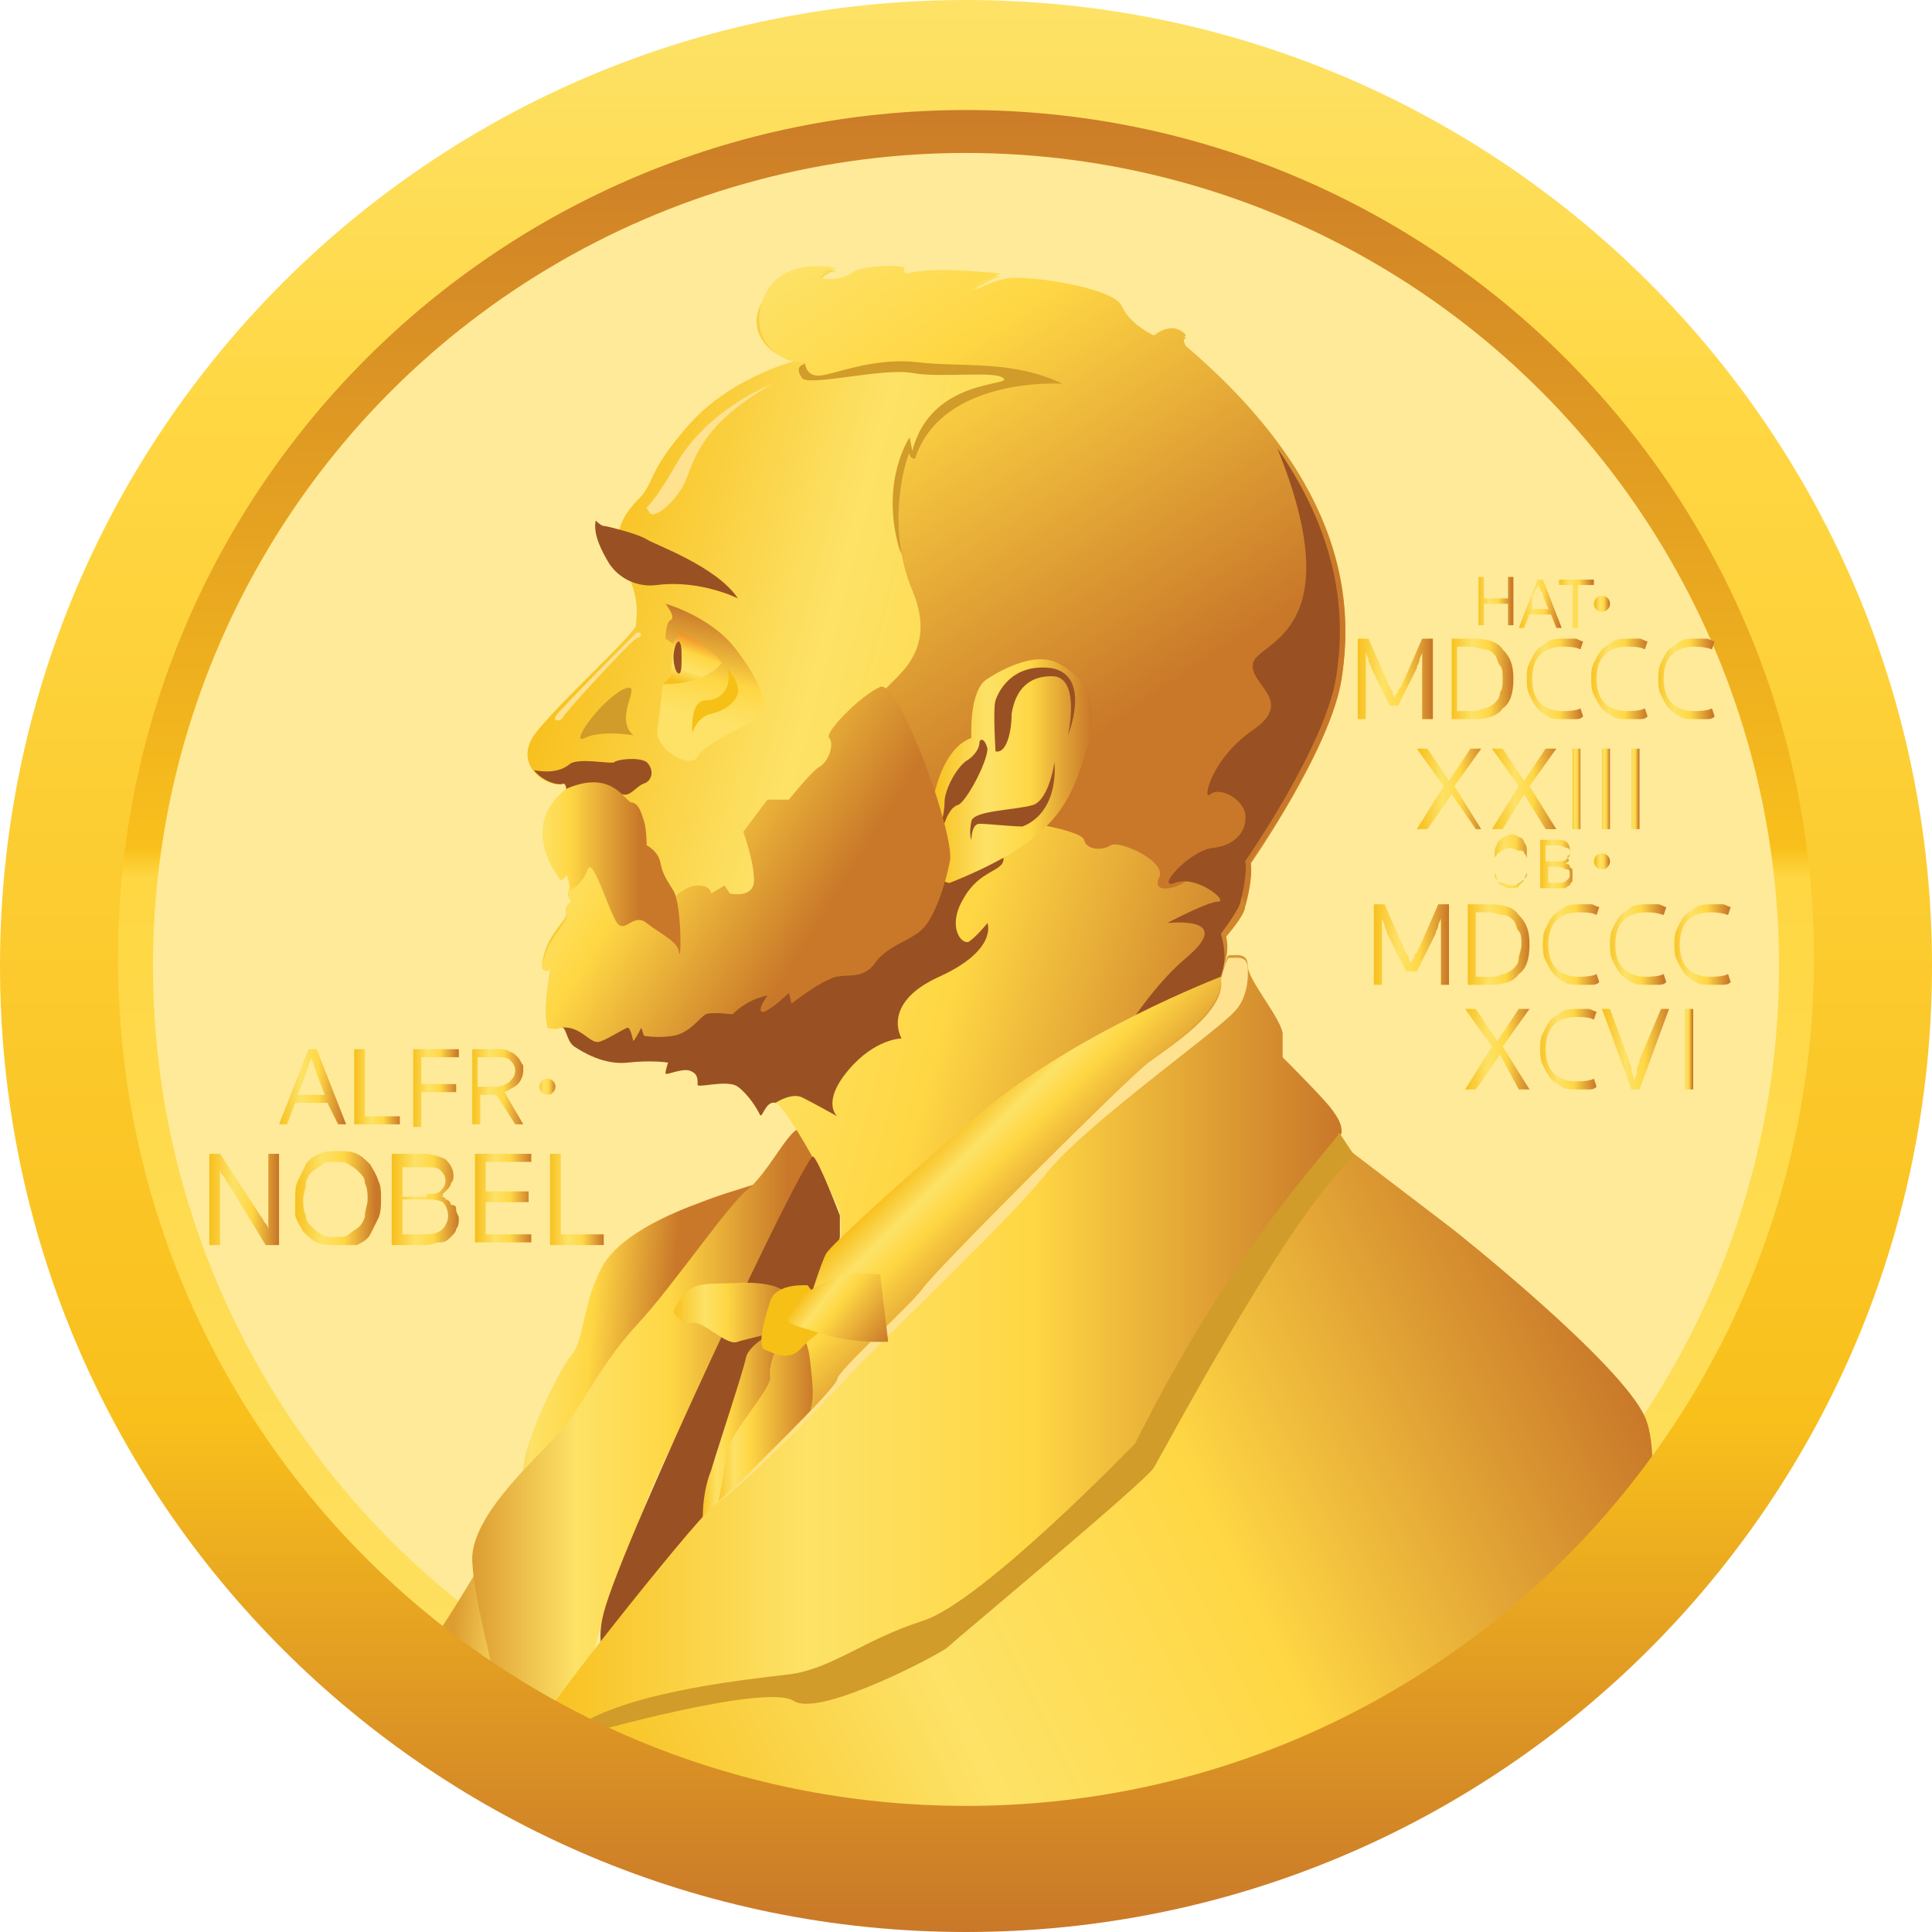 <?xml version="1.0" encoding="utf-8"?>
<!-- Generator: Adobe Illustrator 18.1.1, SVG Export Plug-In . SVG Version: 6.00 Build 0)  -->
<svg version="1.1" id="Layer_1" xmlns="http://www.w3.org/2000/svg" xmlns:xlink="http://www.w3.org/1999/xlink" x="0px" y="0px"
	 viewBox="0 0 72 72" enable-background="new 0 0 72 72" xml:space="preserve">
<linearGradient id="_x2E_svg_1_" gradientUnits="userSpaceOnUse" x1="36" y1="69.583" x2="36" y2="2.417">
	<stop  offset="0" style="stop-color:#FDE267"/>
	<stop  offset="0.549" style="stop-color:#FFD743"/>
	<stop  offset="0.565" style="stop-color:#F9C01C"/>
	<stop  offset="1" style="stop-color:#C97829"/>
</linearGradient>
<circle id="_x2E_svg_6314_" fill="url(#_x2E_svg_1_)" cx="36" cy="36" r="33.6"/>
<circle id="_x2E_svg_6313_" fill="#FEEA98" cx="36" cy="36" r="30.3"/>
<linearGradient id="_x2E_svg_2_" gradientUnits="userSpaceOnUse" x1="16.691" y1="53.011" x2="27.969" y2="53.997">
	<stop  offset="7.973932e-02" style="stop-color:#DD9D31"/>
	<stop  offset="0.279" style="stop-color:#FDE267"/>
	<stop  offset="0.441" style="stop-color:#FFD744"/>
	<stop  offset="0.702" style="stop-color:#C97829"/>
</linearGradient>
<path id="_x2E_svg_6364_" fill="url(#_x2E_svg_2_)" d="M28.9,43.9c0,0-2,0.6-2.5,0.8s-3,1-3.9,2.4c-0.8,1.4-0.7,2.8-1.2,3.4
	s-1.8,3.3-1.8,4.3c0.1,1-3.2,6.2-3.5,6.5c-0.3,0.4,2.7,2.4,3.1,2.1s2.6-8.7,3.2-9.5C22.9,53,27.6,46.2,28.9,43.9z"/>
<linearGradient id="_x2E_svg_3_" gradientUnits="userSpaceOnUse" x1="17.611" y1="53.131" x2="30.649" y2="53.131">
	<stop  offset="0" style="stop-color:#DD9D31"/>
	<stop  offset="0.295" style="stop-color:#FDE267"/>
	<stop  offset="0.565" style="stop-color:#FFD744"/>
	<stop  offset="0.901" style="stop-color:#C97829"/>
</linearGradient>
<path id="_x2E_svg_6363_" fill="url(#_x2E_svg_3_)" d="M30.6,43.1c0,0-0.6-1.2-0.9-1c-0.4,0.2-1.1,1.6-1.8,2.2
	c-0.7,0.5-2.8,3.6-4.1,5c-1.3,1.4-1.9,2.7-2.7,3.8c-0.8,1-3.6,3.3-3.5,5.1c0.1,1.8,0.9,4,0.8,4.8c0,0.8,1.7,1.3,1.7,1.3
	s2.1-2.7,2.1-3c0-0.3,1.7-5,2.2-6.1c0.5-1.1,5.8-11.9,5.8-11.9S30.2,43.3,30.6,43.1z"/>
<linearGradient id="_x2E_svg_4_" gradientUnits="userSpaceOnUse" x1="20.471" y1="24.793" x2="48.105" y2="32.197">
	<stop  offset="0" style="stop-color:#F8C01E"/>
	<stop  offset="0.336" style="stop-color:#FDE267"/>
	<stop  offset="0.614" style="stop-color:#FFD744"/>
	<stop  offset="1" style="stop-color:#C97829"/>
</linearGradient>
<path id="_x2E_svg_6362_" fill="url(#_x2E_svg_4_)" d="M29.8,13.4c0,0-2.5,0.6-4.1,2.4s-1.3,2.2-1.9,2.8c-0.6,0.6-1.1,1.4-0.5,2.6
	s0.4,1.8,0.4,2.1c0,0.3-3,3-3.8,4.1c-0.8,1.2,0.6,2,1.1,1.8c0,0,0.1,0.1,0.1,0.2c0,0.2-1.8,1.2-0.2,3.4c0,0,0.2-0.1,0.2-0.2
	c0-0.1,0.2,0.4,0.1,0.6c-0.1,0.2,0.1,0.4,0.1,0.4S21,33.8,21.1,34c0.1,0.3-0.8,0.8-0.9,2c0,0,0.2,0.1,0.3,0s-0.3,1.4-0.1,2.2
	c0,0,0.3,0.1,0.5,0c0.2-0.1,0.2,0.5,0.5,0.7c0.3,0.2,1.1,0.7,2,0.6c0.9-0.1,1.5,0,1.5,0s-0.1,0.3-0.1,0.4s0.6-0.2,0.9-0.1
	C26,40,26,40.2,26,40.4c-0.1,0.2,1.1-0.2,1.5,0.1s0.7,0.8,0.8,1c0.1,0.3,0.2-0.5,0.6-0.4c0.4,0.1,2.3,3.6,2.4,4.1
	c0.1,0.6,0,1.8,0,1.8s12.6-8.5,13.8-10.2l0.2-0.4c0,0,0.6-0.5,0.4-1.5c0,0,0.7-0.8,0.7-1.1c0.1-0.3,0.3-1.2,0.2-1.6
	c0,0,3-4.3,3.4-6.9c0.4-2.6,0.3-7.1-5.8-12.3c0,0-0.2-0.3,0-0.4c0,0-0.4-0.6-1.2,0c0,0-0.9-0.4-1.2-1.1c-0.3-0.7-3.7-1.2-4.4-1
	c-0.8,0.2-0.9,0.4-1.1,0.4c-0.2,0,0.6-0.5,1-0.6c0,0-2.6-0.3-3.5,0c0,0-0.2-0.1-0.1-0.2c0.2-0.1-1.5-0.2-2,0.2
	c-0.5,0.3-1.2,0.2-1.1,0.1s0.3-0.3,0.6-0.3c0,0-2-0.5-2.7,1C27.6,12.4,28.9,13.5,29.8,13.4z"/>
<path id="_x2E_svg_6361_" fill="#995123" d="M20.9,38.3c0.2-0.1,0.2,0.5,0.5,0.7c0.3,0.2,1.1,0.7,2,0.6c0.9-0.1,1.5,0,1.5,0
	s-0.1,0.3-0.1,0.4s0.6-0.2,0.9-0.1C26,40,26,40.2,26,40.4c-0.1,0.2,1.1-0.2,1.5,0.1s0.7,0.8,0.8,1c0.1,0.3,0.2-0.5,0.6-0.4
	c0,0,0.6-0.4,1-0.2c0.4,0.2,1.3,0.7,1.3,0.7s-0.6-0.5,0.4-1.7c1-1.2,2-1.2,2-1.2s-0.8-1.3,1.4-2.3s1.8-2,1.8-2s-0.4,0.5-0.7,0.7
	c-0.3,0.1-0.8-0.6-0.2-1.6c0.6-1.1,1.5-1,1.5-1.5c0-0.2-1.1-0.4-2.1,0.3c-1.5,1.1-3.1,3.5-4.1,3.6c-1.7,0.2-4.4,2.3-6.6,1.9
	C22.3,37.4,20.9,38.3,20.9,38.3z"/>
<path id="_x2E_svg_6360_" fill="#D19C2A" d="M29.9,13.6c0,0-0.3,0.1,0,0.5c0.3,0.3,3-0.4,4.1-0.2s3.1-0.1,3.4,0.2
	c0.3,0.3-2.7,0-3.4,2.7l-0.1-0.5c0,0-1.1,1.6-0.4,4.1s5.8-5.7,6.9-5.7c1.1,0-0.2-1.7-2.1-1.8C36.3,12.8,32.8,11.9,29.9,13.6z"/>
<linearGradient id="_x2E_svg_5_" gradientUnits="userSpaceOnUse" x1="31.083" y1="8.748" x2="47.453" y2="33.016">
	<stop  offset="0" style="stop-color:#FDE267"/>
	<stop  offset="0.204" style="stop-color:#FFD744"/>
	<stop  offset="0.716" style="stop-color:#C97829"/>
</linearGradient>
<path id="_x2E_svg_6359_" fill="url(#_x2E_svg_5_)" d="M46.4,33.7c0.1-0.3,0.3-1.2,0.2-1.6c0,0,3-4.3,3.4-6.9
	c0.4-2.6,0.3-7.1-5.8-12.3c0,0-0.2-0.3,0-0.4c0,0-0.4-0.6-1.2,0c0,0-0.9-0.4-1.2-1.1c-0.3-0.7-3.7-1.2-4.4-1
	c-0.8,0.2-0.9,0.4-1.1,0.4c-0.2,0,0.6-0.5,1-0.6c0,0-2.6-0.3-3.5,0c0,0-0.2-0.1-0.1-0.2c0.2-0.1-1.5-0.2-2,0.2
	c-0.5,0.3-1.2,0.2-1.1,0.1s0.3-0.3,0.6-0.3c0,0-2-0.5-2.7,1c-0.7,1.5,0.5,2.6,1.5,2.5c0,0,0,0.5,0.5,0.5c0.5,0,2-0.7,3.7-0.5
	c1.7,0.2,3.5-0.1,5.4,0.8c0,0-4.5-0.3-5.5,2.8c0,0-0.2,0-0.2-0.2s-1,2.5,0.1,5.1s-1.1,3.4-1.2,4c-0.1,0.6,0.8,4.6,2.7,4.5
	s4.8,0.4,4.9,0.8c0.1,0.4,0.7,0.4,1,0.2s2.1,0.6,1.8,1.2c-0.3,0.6,0.6,0.5,1.2,0S46.3,33.1,46.4,33.7L46.4,33.7z"/>
<linearGradient id="_x2E_svg_6_" gradientUnits="userSpaceOnUse" x1="34.764" y1="28.707" x2="40.677" y2="28.707">
	<stop  offset="0" style="stop-color:#F8C01E"/>
	<stop  offset="0.336" style="stop-color:#FDE267"/>
	<stop  offset="0.614" style="stop-color:#FFD744"/>
	<stop  offset="1" style="stop-color:#C97829"/>
</linearGradient>
<path id="_x2E_svg_6358_" fill="url(#_x2E_svg_6_)" d="M34.8,29.7c0,0,0.3-1.8,1.4-2.2c0,0-0.1-1.8,0.6-2.2c0.6-0.4,1.8-1,2.6-0.6
	s1.7,1.2,1.1,3.2s-1.1,3.4-5.1,5C35.4,32.9,34.5,33.1,34.8,29.7z"/>
<path id="_x2E_svg_6357_" fill="#995123" d="M36.5,27.7c0,0,0,0.3-0.4,0.6c-0.4,0.2-0.9,1.1-0.9,1.6c0,0.5-0.2,0.9-0.1,1.1
	c0,0,0.2-0.9,0.6-1c0.3-0.1,1.1-1.6,1.1-2.1C36.7,27.5,36.5,27.5,36.5,27.7z"/>
<linearGradient id="_x2E_svg_7_" gradientUnits="userSpaceOnUse" x1="22.624" y1="29.44" x2="33.661" y2="36.337">
	<stop  offset="0" style="stop-color:#FDE267"/>
	<stop  offset="0.204" style="stop-color:#FFD744"/>
	<stop  offset="0.716" style="stop-color:#C97829"/>
</linearGradient>
<path id="_x2E_svg_6356_" fill="url(#_x2E_svg_7_)" d="M20.9,38.3c-0.2,0.1-0.5,0-0.5,0c-0.2-0.8,0.2-2.4,0.1-2.2s-0.3,0-0.3,0
	c0.1-1.1,1-1.7,0.9-2c-0.1-0.3,0.2-0.5,0.2-0.5s-0.2-0.2-0.1-0.4c0.1-0.2-0.1-0.7-0.1-0.6c0,0.1-0.2,0.2-0.2,0.2s-0.3-0.5,0.2-0.8
	c0.4-0.3,1.7-0.2,1.7,0.4c0,0.6,1.6,1.5,2,1.3c0.3-0.2,0.7-0.7,1.2-0.7c0.5,0,0.5,0.3,0.5,0.3L27,33l0.2,0.3c0,0,0.9,0.2,0.9-0.5
	c0-0.7-0.4-1.8-0.4-1.8l0.9-1.2h0.8c0,0,0.8-1,1.1-1.2c0.4-0.2,0.6-0.9,0.4-1.1c-0.2-0.2,1.2-1.6,1.9-1.9c0.7-0.3,2.8,5.5,2.6,6.5
	c-0.2,1-0.6,2.1-1,2.5c-0.5,0.5-1.3,0.6-1.8,1.3c-0.5,0.7-1.2,0.3-1.7,0.6c-0.5,0.2-1.4,0.9-1.4,0.9l-0.1-0.4c0,0-0.5,0.5-0.9,0.7
	c-0.4,0.1,0.1-0.6,0.1-0.6s-0.7,0.1-1.3,0.7c0,0-0.8-0.1-1,0c-0.2,0.1-0.6,0.7-1.2,0.8c-0.6,0.1-1.1,0-1.1,0l-0.1-0.3
	c0,0-0.2,0.4-0.3,0.5c0,0-0.1-0.5-0.2-0.5s-0.7,0.4-1,0.5C22,39,21.7,38.2,20.9,38.3L20.9,38.3z"/>
<linearGradient id="_x2E_svg_8_" gradientUnits="userSpaceOnUse" x1="25.767" y1="28.306" x2="26.998" y2="22.974">
	<stop  offset="0.297" style="stop-color:#FDE267"/>
	<stop  offset="0.56" style="stop-color:#FFD744"/>
	<stop  offset="1" style="stop-color:#C97829"/>
</linearGradient>
<path id="_x2E_svg_6355_" fill="url(#_x2E_svg_8_)" d="M24.8,22.5c0,0,1.8,0.5,2.7,1.8c1,1.3,1.1,2.1,0.8,2.4
	c-0.3,0.3-2.1,1-2.3,1.5c-0.3,0.5-1.6-0.3-1.5-1c0.1-0.7,0.2-1.7,0.2-1.7l0.3-0.2l0.1-1.3l-0.3-0.2c0,0,0-0.6,0.2-0.7
	S24.8,22.5,24.8,22.5z"/>
<linearGradient id="_x2E_svg_9_" gradientUnits="userSpaceOnUse" x1="25.477" y1="25.712" x2="26.132" y2="23.81">
	<stop  offset="0.106" style="stop-color:#F8C01E"/>
	<stop  offset="0.364" style="stop-color:#FDE267"/>
	<stop  offset="0.683" style="stop-color:#FFD744"/>
	<stop  offset="1" style="stop-color:#F08B26"/>
</linearGradient>
<path id="_x2E_svg_6354_" fill="url(#_x2E_svg_9_)" d="M25.1,23.9l0.2-0.2l-0.1-0.2c0,0,1.1,0.4,1.7,1.2c0,0-0.5,0.8-2.2,0.8
	l0.3-0.3L25.1,23.9z"/>
<path id="_x2E_svg_6352_" fill="#995123" d="M25.4,24.5c0,0.3,0,0.6-0.1,0.6c-0.1,0-0.2-0.3-0.2-0.6c0-0.3,0.1-0.6,0.2-0.6
	C25.4,24,25.4,24.2,25.4,24.5z"/>
<path id="_x2E_svg_6351_" fill="#995123" d="M19.9,28.7c0.3,0.4,0.9,0.6,1.1,0.5c0,0,0.1,0,0.1,0.2c0,0.1,1.8,0.2,2.1,0.2
	c0.3,0.1,0.5-0.3,0.8-0.4c0.3-0.1,0.4-0.5,0.1-0.8c-0.3-0.2-1.1-0.1-1.2,0s-1.4-0.2-1.7,0.1C20.7,28.9,19.9,28.7,19.9,28.7z"/>
<path id="_x2E_svg_6350_" fill="#D19C2A" d="M23.6,27.4c0,0-1.2-0.2-1.8,0.1c-0.6,0.3,0.5-1.3,1.4-1.8
	C24.1,25.3,22.8,26.7,23.6,27.4z"/>
<path id="_x2E_svg_6349_" fill="#995123" d="M24.5,21.8c-0.7,0.1-1.4-0.2-1.8-0.8c-0.3-0.5-0.6-1.1-0.5-1.6c0,0,0.2,0.2,0.3,0.2
	s1.3,0.3,1.6,0.5c0.3,0.2,2.6,1,3.4,2.2C27.5,22.3,26.1,21.6,24.5,21.8z"/>
<path id="_x2E_svg_6348_" fill="#995123" d="M40.7,40.5c0,0,1.6-3.2,3.5-4.8s-0.7-1.3-0.7-1.3s1.5-0.8,1.9-0.8s-0.8-1-1.6-0.7
	s0.5-1.2,1.4-1.3c0.9-0.1,1.3-0.7,1.2-1.3c-0.1-0.5-0.9-1-1.3-0.7c-0.3,0.3,0-1.3,1.6-2.4s-0.2-1.7,0-2.5s3.7-1.1,0.9-8l0,0
	c2.5,3.6,2.5,6.6,2.2,8.5c-0.4,2.6-3.4,6.9-3.4,6.9c0.1,0.3-0.1,1.3-0.2,1.6c-0.1,0.3-0.7,1.1-0.7,1.1c0.3,1,0,1.6,0,1.6l-0.6,0.3
	c-0.4,0.6-2.1,1.9-4.2,3.4"/>
<linearGradient id="_x2E_svg_10_" gradientUnits="userSpaceOnUse" x1="21.569" y1="67.392" x2="59.439" y2="48.921">
	<stop  offset="0" style="stop-color:#F8C01E"/>
	<stop  offset="0.336" style="stop-color:#FDE267"/>
	<stop  offset="0.614" style="stop-color:#FFD744"/>
	<stop  offset="1" style="stop-color:#C97829"/>
</linearGradient>
<path id="_x2E_svg_6347_" fill="url(#_x2E_svg_10_)" d="M48.5,41.5c0,0,5.1,3.9,5.5,4.2c0.4,0.3,6.4,5.1,7.3,7.1s-0.6,8.4-0.6,8.4
	s-30.2,10.3-32.2,8.5c-2-1.8-4.6-4.1-7.5-4.6s2.3-2.6,2.3-2.6s15.8-6.1,16.1-8.2C39.7,52,47.4,41.6,48.5,41.5z"/>
<path id="_x2E_svg_6346_" fill="#995123" d="M31.3,46.1l0-0.8c0,0-0.8-2.1-1-2.2c-0.3-0.1-7.1,14.3-7.8,17c-0.7,2.7,1.8,2.3,1.8,2.3
	l4.8-7.7L31.3,46.1z"/>
<linearGradient id="_x2E_svg_11_" gradientUnits="userSpaceOnUse" x1="34.568" y1="42.931" x2="38.662" y2="47.024">
	<stop  offset="0" style="stop-color:#F8C01E"/>
	<stop  offset="0.196" style="stop-color:#FDE267"/>
	<stop  offset="0.351" style="stop-color:#FFD744"/>
	<stop  offset="1" style="stop-color:#C97829"/>
</linearGradient>
<path id="_x2E_svg_6345_" fill="url(#_x2E_svg_11_)" d="M45.5,36.4c0,0-5.5,2.1-9.1,5.2c-3.6,3.1-5.4,4.8-5.6,5.1
	C30.6,47,30,49,30,49l-1.7,5l1.6,1.8c0,0,15.9-16.6,15.8-18.3C45.7,37.5,45.7,36.5,45.5,36.4z"/>
<linearGradient id="_x2E_svg_12_" gradientUnits="userSpaceOnUse" x1="26.123" y1="53.221" x2="29.141" y2="53.221">
	<stop  offset="0" style="stop-color:#F8C01E"/>
	<stop  offset="0.196" style="stop-color:#FDE267"/>
	<stop  offset="0.351" style="stop-color:#FFD744"/>
	<stop  offset="1" style="stop-color:#C97829"/>
</linearGradient>
<path id="_x2E_svg_6344_" fill="url(#_x2E_svg_12_)" d="M28.9,49.6c0,0-1,0.5-1.1,1s-1,3.2-1.3,4.2c-0.4,1-0.3,2.1-0.3,2.1
	s0.5-0.1,1-0.8c0.4-0.7,1.2-3.1,1.6-3.7S29.4,50.2,28.9,49.6z"/>
<linearGradient id="_x2E_svg_13_" gradientUnits="userSpaceOnUse" x1="26.637" y1="53.242" x2="30.359" y2="53.242">
	<stop  offset="0" style="stop-color:#F8C01E"/>
	<stop  offset="0.196" style="stop-color:#FDE267"/>
	<stop  offset="0.351" style="stop-color:#FFD744"/>
	<stop  offset="1" style="stop-color:#C97829"/>
</linearGradient>
<path id="_x2E_svg_6343_" fill="url(#_x2E_svg_13_)" d="M29.1,49.8c0,0-0.5,1.1-0.4,1.5c0.1,0.4-1.5,2.1-1.6,2.8
	c-0.1,0.8-0.5,2.7-0.5,2.7s3-2.8,3.4-3.7c0.4-0.9,0.3-1.3,0.2-2.3S29.8,49.4,29.1,49.8z"/>
<linearGradient id="_x2E_svg_14_" gradientUnits="userSpaceOnUse" x1="20.134" y1="49.925" x2="49.881" y2="49.925">
	<stop  offset="0" style="stop-color:#F8C01E"/>
	<stop  offset="0.336" style="stop-color:#FDE267"/>
	<stop  offset="0.614" style="stop-color:#FFD744"/>
	<stop  offset="1" style="stop-color:#C97829"/>
</linearGradient>
<path id="_x2E_svg_6342_" fill="url(#_x2E_svg_14_)" d="M45.5,36.4c0,0,0.2-0.8,0.3-0.8c0.3,0,0.7-0.1,0.7,0.4s1.2,1.9,1.3,2.5
	c0,0.6,0,0.9,0,0.9s1.5,1.5,1.8,1.9c0.3,0.4,0.4,0.6,0.4,0.9s-3.7,3.8-7.6,11.6c0,0-5.7,5.9-7.9,6.6c-2.2,0.7-3.4,1.8-5,2
	c-1.7,0.2-5.4,0.6-7.5,1.7c0,0-1-0.5-1.7,0c-0.7,0.5,5.3-7.1,6.3-8s4.7-4.5,4.7-4.8c0-0.3,2.7-2.7,3.2-3.4c0.5-0.7,7.6-7.8,8.4-8.4
	C43.5,39,45.7,37.6,45.5,36.4z"/>
<path id="_x2E_svg_6341_" fill="#FEE28F" d="M26.5,56.2c1-0.8,4.7-4.5,4.7-4.8c0-0.3,2.7-2.7,3.2-3.4c0.5-0.7,7.6-7.8,8.4-8.4
	c0.8-0.6,2.9-1.9,2.7-3.1c0,0,0.2-0.8,0.3-0.8c0.3,0,0.7-0.1,0.7,0.4c0,0,0.1,1-0.5,1.6c-0.6,0.7-5.4,4.1-6.9,5.9
	c-1.4,1.8-6,6.1-7.4,7.6C31.7,51.2,28.4,54.8,26.5,56.2L26.5,56.2z"/>
<path id="_x2E_svg_6340_" fill="#995123" d="M37.1,28c0,0-0.1-1.6,0-1.9s0.6-1.4,2.1-1.2c1.5,0.3,0.6,2.5,0.6,2.5s0.5-2.2-0.6-2.2
	s-1.4,0.8-1.5,1.4C37.7,27.3,37.5,28.1,37.1,28z"/>
<path id="_x2E_svg_6339_" fill="#995123" d="M39.3,28.4c0,0-0.2,1.4-0.8,1.6c-0.7,0.2-2.2,0.2-2.3,0.6c-0.1,0.5,0,0.7,0,0.7
	s0-0.6,0.3-0.6c0.3,0,1.2,0.1,1.6,0.1C38.4,30.7,39.4,30.2,39.3,28.4z"/>
<path id="_x2E_svg_6338_" fill="#F6C016" d="M27.1,24.9c0,0,0.3,0.3,0.4,0.7c0.1,0.5-0.5,0.9-1,1c-0.5,0.1-0.7,0.7-0.7,0.7
	s-0.1-1.2,0.5-1.2S27.3,25.6,27.1,24.9z"/>
<linearGradient id="_x2E_svg_15_" gradientUnits="userSpaceOnUse" x1="20.168" y1="32.301" x2="25.299" y2="32.301">
	<stop  offset="0" style="stop-color:#FDE267"/>
	<stop  offset="0.204" style="stop-color:#FFD744"/>
	<stop  offset="0.716" style="stop-color:#C97829"/>
</linearGradient>
<path id="_x2E_svg_6337_" fill="url(#_x2E_svg_15_)" d="M21.1,29.4c-0.1,0.1-1.8,1.2-0.2,3.4c0,0,0.2-0.1,0.2-0.2
	c0-0.1,0.2,0.4,0.1,0.6c0,0,0.5-0.2,0.7-0.8c0.2-0.5,0.8,1.6,1.1,2c0.3,0.4,0.6-0.4,1.1,0c0.5,0.4,1.2,0.7,1.2,1.1
	c0.1,0.4,0.1-1.8-0.2-2.3c-0.3-0.5-0.4-0.6-0.5-1.1c-0.1-0.4-0.5-0.6-0.5-0.6s0-0.6-0.1-0.9s-0.2-0.7-0.5-0.7
	C23.2,29.7,22.7,28.7,21.1,29.4z"/>
<linearGradient id="_x2E_svg_16_" gradientUnits="userSpaceOnUse" x1="25.063" y1="48.961" x2="29.377" y2="48.961">
	<stop  offset="0" style="stop-color:#F8C01E"/>
	<stop  offset="0.277" style="stop-color:#FDE267"/>
	<stop  offset="0.467" style="stop-color:#FFD744"/>
	<stop  offset="1" style="stop-color:#C97829"/>
</linearGradient>
<path id="_x2E_svg_6336_" fill="url(#_x2E_svg_16_)" d="M29.3,48.2c0,0-0.2-0.4-1.6-0.4c-1.4,0.1-2.1-0.2-2.6,1.1
	c0,0,0.3,0.5,0.7,0.4c0.4-0.1,1.3,0.9,1.7,0.7c0.3-0.1,1.4-0.3,1.5-0.5C29,49.4,29.6,48.8,29.3,48.2z"/>
<path id="_x2E_svg_6335_" fill="#F6C016" d="M30.7,48.7l-0.6-0.8c0,0-1.2-0.1-1.4,0.6c-0.2,0.6-0.5,1.7-0.2,1.8
	c0.3,0.1,0.9,0.5,1.4-0.1c0.4-0.4,0.6-0.5,0.8-0.7C30.9,49.2,30.9,48.9,30.7,48.7z"/>
<linearGradient id="_x2E_svg_17_" gradientUnits="userSpaceOnUse" x1="30.318" y1="47.81" x2="33.125" y2="50.003">
	<stop  offset="0" style="stop-color:#F8C01E"/>
	<stop  offset="0.196" style="stop-color:#FDE267"/>
	<stop  offset="0.351" style="stop-color:#FFD744"/>
	<stop  offset="1" style="stop-color:#C97829"/>
</linearGradient>
<path id="_x2E_svg_6334_" fill="url(#_x2E_svg_17_)" d="M30,48.2c0,0,1-0.6,1.5-0.7c0.5-0.1,1.3,0,1.3,0l0.3,2.5
	c0,0-1.5,0.1-2.8-0.4C28.9,49.2,29.3,49.3,30,48.2z"/>
<path id="_x2E_svg_6330_" fill="#D19C2A" d="M49.9,42.2c0,0.3-3.7,3.8-7.6,11.6c0,0-5.7,5.9-7.9,6.6c-2.2,0.7-3.4,1.8-5,2
	c-1.7,0.2-5.4,0.6-7.5,1.7c0,0-1-0.5-1.7,0c0,0,1.4,0.2,1.7,0.5c0,0,6.7-1.9,7.7-1.2c1,0.6,5.5-1.8,5.7-2c0.2-0.2,7.4-6.2,7.7-6.7
	c0.3-0.5,5.3-9.9,7.5-11.6L49.9,42.2z"/>
<path id="_x2E_svg_6329_" fill="#FEE28F" d="M28.8,14.3c0,0-2.4,0.9-3.6,3s-1.2,1.4-1,1.8c0.2,0.3,1.1-0.5,1.4-1.3
	S26.3,15.7,28.8,14.3z"/>
<path id="_x2E_svg_6326_" fill="#FEE28F" d="M23.7,23.6c0,0-2.9,2.9-3,3.1c-0.1,0.2,0.2,0.2,0.3,0c0.1-0.2,2.5-2.8,2.7-2.9
	C24,23.7,23.9,23.5,23.7,23.6z"/>
<linearGradient id="_x2E_svg_18_" gradientUnits="userSpaceOnUse" x1="36" y1="0" x2="36" y2="72">
	<stop  offset="0" style="stop-color:#FDE267"/>
	<stop  offset="0.214" style="stop-color:#FFD743"/>
	<stop  offset="0.734" style="stop-color:#F9C01C"/>
	<stop  offset="1" style="stop-color:#C97829"/>
</linearGradient>
<path id="_x2E_svg_6312_" fill="url(#_x2E_svg_18_)" d="M36,0C16.1,0,0,16.1,0,36c0,19.9,16.1,36,36,36s36-16.1,36-36
	C72,16.1,55.9,0,36,0z M36,67.3c-17.5,0-31.6-14.1-31.6-31.6C4.4,18.2,18.6,4.1,36,4.1s31.6,14.1,31.6,31.6
	C67.6,53.1,53.5,67.3,36,67.3z"/>
<g id="_x2E_svg_6325_">
	<linearGradient id="SVGID_1_" gradientUnits="userSpaceOnUse" x1="55.064" y1="22.473" x2="56.351" y2="22.473">
		<stop  offset="0" style="stop-color:#F8C01E"/>
		<stop  offset="0.336" style="stop-color:#FDE267"/>
		<stop  offset="0.614" style="stop-color:#FFD744"/>
		<stop  offset="1" style="stop-color:#C97829"/>
	</linearGradient>
	<path fill="url(#SVGID_1_)" d="M56.2,22.5h-0.9v0.8h-0.2v-1.8h0.2v0.8h0.9v-0.8h0.2v1.8h-0.2V22.5z"/>
	<linearGradient id="SVGID_2_" gradientUnits="userSpaceOnUse" x1="56.623" y1="22.473" x2="58.131" y2="22.473">
		<stop  offset="0" style="stop-color:#F8C01E"/>
		<stop  offset="0.336" style="stop-color:#FDE267"/>
		<stop  offset="0.614" style="stop-color:#FFD744"/>
		<stop  offset="1" style="stop-color:#C97829"/>
	</linearGradient>
	<path fill="url(#SVGID_2_)" d="M57.8,22.9H57l-0.2,0.5h-0.2l0.7-1.8h0.2l0.7,1.8h-0.2L57.8,22.9z M57.1,22.7h0.6l-0.2-0.5
		c0-0.1,0-0.1-0.1-0.2c0-0.1,0-0.1-0.1-0.2h0c0,0.1,0,0.1-0.1,0.2c0,0.1,0,0.1-0.1,0.2L57.1,22.7z"/>
	<linearGradient id="SVGID_3_" gradientUnits="userSpaceOnUse" x1="58.071" y1="22.472" x2="59.345" y2="22.472">
		<stop  offset="0" style="stop-color:#F8C01E"/>
		<stop  offset="0.336" style="stop-color:#FDE267"/>
		<stop  offset="0.614" style="stop-color:#FFD744"/>
		<stop  offset="1" style="stop-color:#C97829"/>
	</linearGradient>
	<path fill="url(#SVGID_3_)" d="M58.8,21.8v1.6h-0.2v-1.6l-0.5,0v-0.2h1.3v0.2L58.8,21.8z"/>
</g>
<g id="_x2E_svg_6324_">
	<linearGradient id="SVGID_4_" gradientUnits="userSpaceOnUse" x1="50.596" y1="25.33" x2="53.349" y2="25.33">
		<stop  offset="0" style="stop-color:#F8C01E"/>
		<stop  offset="0.336" style="stop-color:#FDE267"/>
		<stop  offset="0.614" style="stop-color:#FFD744"/>
		<stop  offset="1" style="stop-color:#C97829"/>
	</linearGradient>
	<path fill="url(#SVGID_4_)" d="M51.8,26.3l-0.7-1.4c0-0.1-0.1-0.2-0.1-0.3c0-0.1-0.1-0.2-0.1-0.3h0c0,0.1,0,0.3,0,0.4
		c0,0.1,0,0.2,0,0.3v1.8h-0.3v-3H51l0.7,1.6c0,0,0,0.1,0.1,0.2c0,0.1,0.1,0.1,0.1,0.2c0,0.1,0,0.1,0.1,0.2c0,0.1,0,0.1,0,0.1h0
		c0,0,0-0.1,0-0.1c0-0.1,0-0.1,0.1-0.2c0-0.1,0-0.1,0.1-0.2s0-0.1,0.1-0.2l0.7-1.6h0.4v3H53V25c0-0.1,0-0.2,0-0.3c0-0.1,0-0.3,0-0.4
		h0c0,0.1-0.1,0.2-0.1,0.3c0,0.1-0.1,0.2-0.1,0.3l-0.7,1.4H51.8z"/>
	<linearGradient id="SVGID_5_" gradientUnits="userSpaceOnUse" x1="54.076" y1="25.33" x2="56.386" y2="25.33">
		<stop  offset="0" style="stop-color:#F8C01E"/>
		<stop  offset="0.336" style="stop-color:#FDE267"/>
		<stop  offset="0.614" style="stop-color:#FFD744"/>
		<stop  offset="1" style="stop-color:#C97829"/>
	</linearGradient>
	<path fill="url(#SVGID_5_)" d="M56.4,25.3c0,0.5-0.1,0.9-0.4,1.1c-0.2,0.3-0.6,0.4-1.1,0.4h-0.8v-3h0.8c0.5,0,0.9,0.1,1.1,0.4
		C56.3,24.5,56.4,24.8,56.4,25.3z M56,25.3c0-0.2,0-0.4-0.1-0.5c-0.1-0.1-0.1-0.3-0.2-0.4c-0.1-0.1-0.2-0.2-0.4-0.2
		c-0.1,0-0.3-0.1-0.5-0.1h-0.5v2.4h0.5c0.2,0,0.3,0,0.5-0.1c0.1,0,0.3-0.1,0.4-0.2c0.1-0.1,0.2-0.2,0.2-0.4C56,25.7,56,25.5,56,25.3
		z"/>
	<linearGradient id="SVGID_6_" gradientUnits="userSpaceOnUse" x1="56.794" y1="25.33" x2="58.944" y2="25.33">
		<stop  offset="0" style="stop-color:#F8C01E"/>
		<stop  offset="0.336" style="stop-color:#FDE267"/>
		<stop  offset="0.614" style="stop-color:#FFD744"/>
		<stop  offset="1" style="stop-color:#C97829"/>
	</linearGradient>
	<path fill="url(#SVGID_6_)" d="M58.2,24.1c-0.3,0-0.6,0.1-0.8,0.3c-0.2,0.2-0.3,0.5-0.3,0.9c0,0.4,0.1,0.7,0.3,0.9
		c0.2,0.2,0.5,0.3,0.8,0.3c0.2,0,0.5,0,0.7-0.1l0.1,0.3c-0.1,0.1-0.2,0.1-0.3,0.1c-0.1,0-0.3,0-0.4,0c-0.2,0-0.5,0-0.6-0.1
		c-0.2-0.1-0.3-0.2-0.4-0.3c-0.1-0.1-0.2-0.3-0.3-0.5c-0.1-0.2-0.1-0.4-0.1-0.6c0-0.2,0-0.4,0.1-0.6c0.1-0.2,0.2-0.4,0.3-0.5
		c0.1-0.1,0.3-0.2,0.4-0.3c0.2-0.1,0.4-0.1,0.6-0.1c0.2,0,0.3,0,0.4,0c0.1,0,0.2,0.1,0.3,0.1l-0.1,0.3
		C58.7,24.1,58.4,24.1,58.2,24.1z"/>
	<linearGradient id="SVGID_7_" gradientUnits="userSpaceOnUse" x1="59.233" y1="25.33" x2="61.383" y2="25.33">
		<stop  offset="0" style="stop-color:#F8C01E"/>
		<stop  offset="0.336" style="stop-color:#FDE267"/>
		<stop  offset="0.614" style="stop-color:#FFD744"/>
		<stop  offset="1" style="stop-color:#C97829"/>
	</linearGradient>
	<path fill="url(#SVGID_7_)" d="M60.6,24.1c-0.3,0-0.6,0.1-0.8,0.3c-0.2,0.2-0.3,0.5-0.3,0.9c0,0.4,0.1,0.7,0.3,0.9
		c0.2,0.2,0.5,0.3,0.8,0.3c0.2,0,0.5,0,0.7-0.1l0.1,0.3c-0.1,0.1-0.2,0.1-0.3,0.1c-0.1,0-0.3,0-0.4,0c-0.2,0-0.5,0-0.6-0.1
		c-0.2-0.1-0.3-0.2-0.4-0.3c-0.1-0.1-0.2-0.3-0.3-0.5c-0.1-0.2-0.1-0.4-0.1-0.6c0-0.2,0-0.4,0.1-0.6c0.1-0.2,0.2-0.4,0.3-0.5
		c0.1-0.1,0.3-0.2,0.4-0.3c0.2-0.1,0.4-0.1,0.6-0.1c0.2,0,0.3,0,0.4,0c0.1,0,0.2,0.1,0.3,0.1l-0.1,0.3
		C61.1,24.1,60.9,24.1,60.6,24.1z"/>
	<linearGradient id="SVGID_8_" gradientUnits="userSpaceOnUse" x1="61.671" y1="25.33" x2="63.822" y2="25.33">
		<stop  offset="0" style="stop-color:#F8C01E"/>
		<stop  offset="0.336" style="stop-color:#FDE267"/>
		<stop  offset="0.614" style="stop-color:#FFD744"/>
		<stop  offset="1" style="stop-color:#C97829"/>
	</linearGradient>
	<path fill="url(#SVGID_8_)" d="M63.1,24.1c-0.3,0-0.6,0.1-0.8,0.3c-0.2,0.2-0.3,0.5-0.3,0.9c0,0.4,0.1,0.7,0.3,0.9
		c0.2,0.2,0.5,0.3,0.8,0.3c0.2,0,0.5,0,0.7-0.1l0.1,0.3c-0.1,0.1-0.2,0.1-0.3,0.1c-0.1,0-0.3,0-0.4,0c-0.2,0-0.5,0-0.6-0.1
		c-0.2-0.1-0.3-0.2-0.4-0.3c-0.1-0.1-0.2-0.3-0.3-0.5c-0.1-0.2-0.1-0.4-0.1-0.6c0-0.2,0-0.4,0.1-0.6c0.1-0.2,0.2-0.4,0.3-0.5
		c0.1-0.1,0.3-0.2,0.4-0.3c0.2-0.1,0.4-0.1,0.6-0.1c0.2,0,0.3,0,0.4,0c0.1,0,0.2,0.1,0.3,0.1l-0.1,0.3
		C63.5,24.1,63.3,24.1,63.1,24.1z"/>
</g>
<g id="_x2E_svg_6323_">
	<linearGradient id="SVGID_9_" gradientUnits="userSpaceOnUse" x1="51.214" y1="35.221" x2="53.967" y2="35.221">
		<stop  offset="0" style="stop-color:#F8C01E"/>
		<stop  offset="0.336" style="stop-color:#FDE267"/>
		<stop  offset="0.614" style="stop-color:#FFD744"/>
		<stop  offset="1" style="stop-color:#C97829"/>
	</linearGradient>
	<path fill="url(#SVGID_9_)" d="M52.4,36.2l-0.7-1.4c0-0.1-0.1-0.2-0.1-0.3c0-0.1-0.1-0.2-0.1-0.3h0c0,0.1,0,0.3,0,0.4
		c0,0.1,0,0.2,0,0.3v1.8h-0.3v-3h0.4l0.7,1.6c0,0,0,0.1,0.1,0.2c0,0.1,0.1,0.1,0.1,0.2c0,0.1,0,0.1,0.1,0.2c0,0.1,0,0.1,0,0.1h0
		c0,0,0-0.1,0-0.1c0-0.1,0-0.1,0.1-0.2c0-0.1,0-0.1,0.1-0.2s0-0.1,0.1-0.2l0.7-1.6H54v3h-0.3v-1.8c0-0.1,0-0.2,0-0.3
		c0-0.1,0-0.3,0-0.4h0c0,0.1-0.1,0.2-0.1,0.3c0,0.1-0.1,0.2-0.1,0.3l-0.7,1.4H52.4z"/>
	<linearGradient id="SVGID_10_" gradientUnits="userSpaceOnUse" x1="54.695" y1="35.221" x2="57.005" y2="35.221">
		<stop  offset="0" style="stop-color:#F8C01E"/>
		<stop  offset="0.336" style="stop-color:#FDE267"/>
		<stop  offset="0.614" style="stop-color:#FFD744"/>
		<stop  offset="1" style="stop-color:#C97829"/>
	</linearGradient>
	<path fill="url(#SVGID_10_)" d="M57,35.2c0,0.5-0.1,0.9-0.4,1.1c-0.2,0.3-0.6,0.4-1.1,0.4h-0.8v-3h0.8c0.5,0,0.9,0.1,1.1,0.4
		C56.9,34.4,57,34.7,57,35.2z M56.7,35.2c0-0.2,0-0.4-0.1-0.5c-0.1-0.1-0.1-0.3-0.2-0.4c-0.1-0.1-0.2-0.2-0.4-0.2
		c-0.1,0-0.3-0.1-0.5-0.1H55v2.4h0.5c0.2,0,0.3,0,0.5-0.1c0.1,0,0.3-0.1,0.4-0.2c0.1-0.1,0.2-0.2,0.2-0.4
		C56.6,35.6,56.7,35.4,56.7,35.2z"/>
	<linearGradient id="SVGID_11_" gradientUnits="userSpaceOnUse" x1="57.412" y1="35.221" x2="59.563" y2="35.221">
		<stop  offset="0" style="stop-color:#F8C01E"/>
		<stop  offset="0.336" style="stop-color:#FDE267"/>
		<stop  offset="0.614" style="stop-color:#FFD744"/>
		<stop  offset="1" style="stop-color:#C97829"/>
	</linearGradient>
	<path fill="url(#SVGID_11_)" d="M58.8,34c-0.3,0-0.6,0.1-0.8,0.3c-0.2,0.2-0.3,0.5-0.3,0.9c0,0.4,0.1,0.7,0.3,0.9
		c0.2,0.2,0.5,0.3,0.8,0.3c0.2,0,0.5,0,0.7-0.1l0.1,0.3c-0.1,0.1-0.2,0.1-0.3,0.1c-0.1,0-0.3,0-0.4,0c-0.2,0-0.5,0-0.6-0.1
		c-0.2-0.1-0.3-0.2-0.4-0.3c-0.1-0.1-0.2-0.3-0.3-0.5c-0.1-0.2-0.1-0.4-0.1-0.6c0-0.2,0-0.4,0.1-0.6c0.1-0.2,0.2-0.4,0.3-0.5
		c0.1-0.1,0.3-0.2,0.4-0.3c0.2-0.1,0.4-0.1,0.6-0.1c0.2,0,0.3,0,0.4,0c0.1,0,0.2,0.1,0.3,0.1l-0.1,0.3C59.3,34,59.1,34,58.8,34z"/>
	<linearGradient id="SVGID_12_" gradientUnits="userSpaceOnUse" x1="59.851" y1="35.221" x2="62.001" y2="35.221">
		<stop  offset="0" style="stop-color:#F8C01E"/>
		<stop  offset="0.336" style="stop-color:#FDE267"/>
		<stop  offset="0.614" style="stop-color:#FFD744"/>
		<stop  offset="1" style="stop-color:#C97829"/>
	</linearGradient>
	<path fill="url(#SVGID_12_)" d="M61.3,34c-0.3,0-0.6,0.1-0.8,0.3c-0.2,0.2-0.3,0.5-0.3,0.9c0,0.4,0.1,0.7,0.3,0.9
		c0.2,0.2,0.5,0.3,0.8,0.3c0.2,0,0.5,0,0.7-0.1l0.1,0.3c-0.1,0.1-0.2,0.1-0.3,0.1c-0.1,0-0.3,0-0.4,0c-0.2,0-0.5,0-0.6-0.1
		c-0.2-0.1-0.3-0.2-0.4-0.3c-0.1-0.1-0.2-0.3-0.3-0.5c-0.1-0.2-0.1-0.4-0.1-0.6c0-0.2,0-0.4,0.1-0.6c0.1-0.2,0.2-0.4,0.3-0.5
		c0.1-0.1,0.3-0.2,0.4-0.3c0.2-0.1,0.4-0.1,0.6-0.1c0.2,0,0.3,0,0.4,0c0.1,0,0.2,0.1,0.3,0.1l-0.1,0.3C61.7,34,61.5,34,61.3,34z"/>
	<linearGradient id="SVGID_13_" gradientUnits="userSpaceOnUse" x1="62.289" y1="35.221" x2="64.44" y2="35.221">
		<stop  offset="0" style="stop-color:#F8C01E"/>
		<stop  offset="0.336" style="stop-color:#FDE267"/>
		<stop  offset="0.614" style="stop-color:#FFD744"/>
		<stop  offset="1" style="stop-color:#C97829"/>
	</linearGradient>
	<path fill="url(#SVGID_13_)" d="M63.7,34c-0.3,0-0.6,0.1-0.8,0.3c-0.2,0.2-0.3,0.5-0.3,0.9c0,0.4,0.1,0.7,0.3,0.9
		c0.2,0.2,0.5,0.3,0.8,0.3c0.2,0,0.5,0,0.7-0.1l0.1,0.3c-0.1,0.1-0.2,0.1-0.3,0.1c-0.1,0-0.3,0-0.4,0c-0.2,0-0.5,0-0.6-0.1
		c-0.2-0.1-0.3-0.2-0.4-0.3c-0.1-0.1-0.2-0.3-0.3-0.5c-0.1-0.2-0.1-0.4-0.1-0.6c0-0.2,0-0.4,0.1-0.6c0.1-0.2,0.2-0.4,0.3-0.5
		c0.1-0.1,0.3-0.2,0.4-0.3c0.2-0.1,0.4-0.1,0.6-0.1c0.2,0,0.3,0,0.4,0c0.1,0,0.2,0.1,0.3,0.1l-0.1,0.3C64.1,34,63.9,34,63.7,34z"/>
</g>
<g id="_x2E_svg_6320_">
	<linearGradient id="SVGID_14_" gradientUnits="userSpaceOnUse" x1="54.623" y1="39.096" x2="57.079" y2="39.096">
		<stop  offset="0" style="stop-color:#F8C01E"/>
		<stop  offset="0.336" style="stop-color:#FDE267"/>
		<stop  offset="0.614" style="stop-color:#FFD744"/>
		<stop  offset="1" style="stop-color:#C97829"/>
	</linearGradient>
	<path fill="url(#SVGID_14_)" d="M55.9,39.3L55.9,39.3L55,40.6h-0.4l1-1.6l-1-1.4h0.4l0.8,1.2l0.8-1.2H57L56,39l1,1.6h-0.4
		L55.9,39.3z"/>
	<linearGradient id="SVGID_15_" gradientUnits="userSpaceOnUse" x1="57.323" y1="39.096" x2="59.474" y2="39.096">
		<stop  offset="0" style="stop-color:#F8C01E"/>
		<stop  offset="0.336" style="stop-color:#FDE267"/>
		<stop  offset="0.614" style="stop-color:#FFD744"/>
		<stop  offset="1" style="stop-color:#C97829"/>
	</linearGradient>
	<path fill="url(#SVGID_15_)" d="M58.7,37.9c-0.3,0-0.6,0.1-0.8,0.3c-0.2,0.2-0.3,0.5-0.3,0.9c0,0.4,0.1,0.7,0.3,0.9
		c0.2,0.2,0.5,0.3,0.8,0.3c0.2,0,0.5,0,0.7-0.1l0.1,0.3c-0.1,0.1-0.2,0.1-0.3,0.1c-0.1,0-0.3,0-0.4,0c-0.2,0-0.5,0-0.6-0.1
		c-0.2-0.1-0.3-0.2-0.4-0.3c-0.1-0.1-0.2-0.3-0.3-0.5c-0.1-0.2-0.1-0.4-0.1-0.6c0-0.2,0-0.4,0.1-0.6c0.1-0.2,0.2-0.4,0.3-0.5
		c0.1-0.1,0.3-0.2,0.4-0.3c0.2-0.1,0.4-0.1,0.6-0.1c0.2,0,0.3,0,0.4,0c0.1,0,0.2,0.1,0.3,0.1L59.4,38C59.2,37.9,59,37.9,58.7,37.9z"
		/>
	<linearGradient id="SVGID_16_" gradientUnits="userSpaceOnUse" x1="59.731" y1="39.096" x2="62.271" y2="39.096">
		<stop  offset="0" style="stop-color:#F8C01E"/>
		<stop  offset="0.336" style="stop-color:#FDE267"/>
		<stop  offset="0.614" style="stop-color:#FFD744"/>
		<stop  offset="1" style="stop-color:#C97829"/>
	</linearGradient>
	<path fill="url(#SVGID_16_)" d="M61.9,37.6h0.3l-1.1,3h-0.3l-1.1-3h0.3l0.7,1.9c0,0.1,0.1,0.2,0.1,0.4c0,0.1,0.1,0.2,0.1,0.4h0
		c0-0.1,0.1-0.2,0.1-0.4s0.1-0.2,0.1-0.4L61.9,37.6z"/>
	<linearGradient id="SVGID_17_" gradientUnits="userSpaceOnUse" x1="62.732" y1="39.096" x2="63.069" y2="39.096">
		<stop  offset="0" style="stop-color:#F8C01E"/>
		<stop  offset="0.336" style="stop-color:#FDE267"/>
		<stop  offset="0.614" style="stop-color:#FFD744"/>
		<stop  offset="1" style="stop-color:#C97829"/>
	</linearGradient>
	<path fill="url(#SVGID_17_)" d="M63.1,40.6h-0.3v-3h0.3V40.6z"/>
</g>
<g id="_x2E_svg_6319_">
	<linearGradient id="SVGID_18_" gradientUnits="userSpaceOnUse" x1="52.906" y1="29.374" x2="55.362" y2="29.374">
		<stop  offset="0" style="stop-color:#F8C01E"/>
		<stop  offset="0.336" style="stop-color:#FDE267"/>
		<stop  offset="0.614" style="stop-color:#FFD744"/>
		<stop  offset="1" style="stop-color:#C97829"/>
	</linearGradient>
	<path fill="url(#SVGID_18_)" d="M54.1,29.6L54.1,29.6l-0.9,1.3h-0.4l1-1.6l-1-1.4h0.4l0.8,1.2l0.8-1.2h0.4l-1,1.4l1,1.6H55
		L54.1,29.6z"/>
	<linearGradient id="SVGID_19_" gradientUnits="userSpaceOnUse" x1="55.619" y1="29.374" x2="58.076" y2="29.374">
		<stop  offset="0" style="stop-color:#F8C01E"/>
		<stop  offset="0.336" style="stop-color:#FDE267"/>
		<stop  offset="0.614" style="stop-color:#FFD744"/>
		<stop  offset="1" style="stop-color:#C97829"/>
	</linearGradient>
	<path fill="url(#SVGID_19_)" d="M56.8,29.6L56.8,29.6L56,30.9h-0.4l1-1.6l-1-1.4h0.4l0.8,1.2l0.8-1.2H58l-1,1.4l1,1.6h-0.4
		L56.8,29.6z"/>
	<linearGradient id="SVGID_20_" gradientUnits="userSpaceOnUse" x1="58.577" y1="29.374" x2="58.914" y2="29.374">
		<stop  offset="0" style="stop-color:#F8C01E"/>
		<stop  offset="0.336" style="stop-color:#FDE267"/>
		<stop  offset="0.614" style="stop-color:#FFD744"/>
		<stop  offset="1" style="stop-color:#C97829"/>
	</linearGradient>
	<path fill="url(#SVGID_20_)" d="M58.9,30.9h-0.3v-3h0.3V30.9z"/>
	<linearGradient id="SVGID_21_" gradientUnits="userSpaceOnUse" x1="59.658" y1="29.374" x2="59.995" y2="29.374">
		<stop  offset="0" style="stop-color:#F8C01E"/>
		<stop  offset="0.336" style="stop-color:#FDE267"/>
		<stop  offset="0.614" style="stop-color:#FFD744"/>
		<stop  offset="1" style="stop-color:#C97829"/>
	</linearGradient>
	<path fill="url(#SVGID_21_)" d="M60,30.9h-0.3v-3H60V30.9z"/>
	<linearGradient id="SVGID_22_" gradientUnits="userSpaceOnUse" x1="60.74" y1="29.374" x2="61.077" y2="29.374">
		<stop  offset="0" style="stop-color:#F8C01E"/>
		<stop  offset="0.336" style="stop-color:#FDE267"/>
		<stop  offset="0.614" style="stop-color:#FFD744"/>
		<stop  offset="1" style="stop-color:#C97829"/>
	</linearGradient>
	<path fill="url(#SVGID_22_)" d="M61.1,30.9h-0.3v-3h0.3V30.9z"/>
</g>
<g id="_x2E_svg_6318_">
	<linearGradient id="SVGID_23_" gradientUnits="userSpaceOnUse" x1="55.534" y1="32.215" x2="57.09" y2="32.215">
		<stop  offset="0" style="stop-color:#F8C01E"/>
		<stop  offset="0.336" style="stop-color:#FDE267"/>
		<stop  offset="0.614" style="stop-color:#FFD744"/>
		<stop  offset="1" style="stop-color:#C97829"/>
	</linearGradient>
	<path fill="url(#SVGID_23_)" d="M56.3,33.1c-0.1,0-0.2,0-0.3-0.1c-0.1,0-0.2-0.1-0.2-0.2s-0.1-0.2-0.1-0.3c0-0.1,0-0.2,0-0.4
		c0-0.1,0-0.2,0-0.4c0-0.1,0.1-0.2,0.1-0.3c0.1-0.1,0.1-0.1,0.2-0.2c0.1,0,0.2-0.1,0.3-0.1c0.1,0,0.2,0,0.3,0.1
		c0.1,0,0.2,0.1,0.2,0.2c0.1,0.1,0.1,0.2,0.1,0.3c0,0.1,0,0.2,0,0.4c0,0.1,0,0.2,0,0.4c0,0.1-0.1,0.2-0.1,0.3
		c-0.1,0.1-0.1,0.1-0.2,0.2C56.6,33.1,56.4,33.1,56.3,33.1z M56.3,33c0.1,0,0.2,0,0.3-0.1c0.1,0,0.1-0.1,0.2-0.1
		c0-0.1,0.1-0.1,0.1-0.2c0-0.1,0-0.2,0-0.3c0-0.1,0-0.2,0-0.3c0-0.1-0.1-0.2-0.1-0.2c0-0.1-0.1-0.1-0.2-0.1c-0.1,0-0.2-0.1-0.3-0.1
		c-0.1,0-0.2,0-0.3,0.1c-0.1,0-0.1,0.1-0.2,0.1c0,0.1-0.1,0.1-0.1,0.2c0,0.1,0,0.2,0,0.3c0,0.1,0,0.2,0,0.3c0,0.1,0.1,0.2,0.1,0.2
		c0,0.1,0.1,0.1,0.2,0.1C56.1,32.9,56.2,33,56.3,33z"/>
	<linearGradient id="SVGID_24_" gradientUnits="userSpaceOnUse" x1="57.424" y1="32.215" x2="58.695" y2="32.215">
		<stop  offset="0" style="stop-color:#F8C01E"/>
		<stop  offset="0.336" style="stop-color:#FDE267"/>
		<stop  offset="0.614" style="stop-color:#FFD744"/>
		<stop  offset="1" style="stop-color:#C97829"/>
	</linearGradient>
	<path fill="url(#SVGID_24_)" d="M58.3,32.2c0,0,0.1,0,0.1,0c0,0,0.1,0,0.1,0.1c0,0,0.1,0.1,0.1,0.1c0,0,0,0.1,0,0.2
		c0,0.1,0,0.1,0,0.2c0,0.1-0.1,0.1-0.1,0.2c-0.1,0-0.1,0.1-0.2,0.1c-0.1,0-0.2,0-0.3,0h-0.6v-1.8h0.6c0.2,0,0.3,0,0.4,0.1
		c0.1,0.1,0.1,0.2,0.1,0.3c0,0.1,0,0.1,0,0.1c0,0,0,0.1-0.1,0.1C58.5,32.1,58.5,32.1,58.3,32.2C58.4,32.1,58.4,32.2,58.3,32.2z
		 M58.1,32.1c0.1,0,0.2,0,0.3-0.1c0.1-0.1,0.1-0.1,0.1-0.2c0-0.1,0-0.2-0.1-0.2c-0.1,0-0.2-0.1-0.3-0.1h-0.5v0.6H58.1z M58.1,32.9
		c0.1,0,0.2,0,0.3-0.1c0.1-0.1,0.1-0.1,0.1-0.2c0-0.1,0-0.2-0.1-0.2c-0.1,0-0.2-0.1-0.3-0.1h-0.4v0.6H58.1z"/>
</g>
<g id="_x2E_svg_6317_">
	<linearGradient id="SVGID_25_" gradientUnits="userSpaceOnUse" x1="7.832" y1="44.69" x2="10.349" y2="44.69">
		<stop  offset="0" style="stop-color:#F8C01E"/>
		<stop  offset="0.336" style="stop-color:#FDE267"/>
		<stop  offset="0.614" style="stop-color:#FFD744"/>
		<stop  offset="1" style="stop-color:#C97829"/>
	</linearGradient>
	<path fill="url(#SVGID_25_)" d="M9.7,45.3c0.1,0.1,0.1,0.2,0.2,0.3c0.1,0.1,0.1,0.2,0.1,0.3h0c0-0.1,0-0.2,0-0.3s0-0.2,0-0.4V43
		h0.4v3.4H9.9l-1.4-2.3c-0.1-0.1-0.1-0.2-0.2-0.3c-0.1-0.1-0.1-0.2-0.1-0.3h0c0,0.1,0,0.2,0,0.3c0,0.1,0,0.2,0,0.4v2.2H7.8V43h0.4
		L9.7,45.3z"/>
	<linearGradient id="SVGID_26_" gradientUnits="userSpaceOnUse" x1="10.994" y1="44.69" x2="13.999" y2="44.69">
		<stop  offset="0" style="stop-color:#F8C01E"/>
		<stop  offset="0.336" style="stop-color:#FDE267"/>
		<stop  offset="0.614" style="stop-color:#FFD744"/>
		<stop  offset="1" style="stop-color:#C97829"/>
	</linearGradient>
	<path fill="url(#SVGID_26_)" d="M12.5,46.4c-0.3,0-0.5,0-0.7-0.1s-0.3-0.2-0.5-0.4c-0.1-0.2-0.2-0.3-0.3-0.6
		C11,45.2,11,44.9,11,44.7c0-0.2,0-0.5,0.1-0.7c0.1-0.2,0.2-0.4,0.3-0.6c0.1-0.2,0.3-0.3,0.5-0.4c0.2-0.1,0.4-0.1,0.7-0.1
		c0.3,0,0.5,0,0.7,0.1c0.2,0.1,0.3,0.2,0.5,0.4c0.1,0.2,0.2,0.3,0.3,0.6c0.1,0.2,0.1,0.4,0.1,0.7c0,0.2,0,0.5-0.1,0.7
		c-0.1,0.2-0.2,0.4-0.3,0.6c-0.1,0.2-0.3,0.3-0.5,0.4C13,46.4,12.8,46.4,12.5,46.4z M12.5,46.1c0.2,0,0.4,0,0.5-0.1
		c0.1-0.1,0.3-0.2,0.4-0.3c0.1-0.1,0.2-0.3,0.2-0.4c0-0.2,0.1-0.4,0.1-0.6c0-0.2,0-0.4-0.1-0.6c0-0.2-0.1-0.3-0.2-0.4
		c-0.1-0.1-0.2-0.2-0.4-0.3c-0.1-0.1-0.3-0.1-0.5-0.1c-0.2,0-0.4,0-0.5,0.1c-0.1,0.1-0.3,0.2-0.4,0.3c-0.1,0.1-0.2,0.3-0.2,0.4
		c0,0.2-0.1,0.4-0.1,0.6c0,0.2,0,0.4,0.1,0.6c0,0.2,0.1,0.3,0.2,0.4c0.1,0.1,0.2,0.2,0.4,0.3C12.1,46.1,12.3,46.1,12.5,46.1z"/>
	<linearGradient id="SVGID_27_" gradientUnits="userSpaceOnUse" x1="14.645" y1="44.69" x2="17.101" y2="44.69">
		<stop  offset="0" style="stop-color:#F8C01E"/>
		<stop  offset="0.336" style="stop-color:#FDE267"/>
		<stop  offset="0.614" style="stop-color:#FFD744"/>
		<stop  offset="1" style="stop-color:#C97829"/>
	</linearGradient>
	<path fill="url(#SVGID_27_)" d="M16.4,44.6c0.1,0,0.2,0,0.2,0.1c0.1,0,0.2,0.1,0.2,0.2C17,44.9,17,45,17,45.1
		c0,0.1,0.1,0.2,0.1,0.3c0,0.1,0,0.3-0.1,0.4c0,0.1-0.1,0.2-0.2,0.3c-0.1,0.1-0.2,0.2-0.4,0.2c-0.2,0-0.3,0.1-0.5,0.1h-1.3V43h1.2
		c0.3,0,0.6,0.1,0.8,0.2c0.2,0.2,0.3,0.4,0.3,0.6c0,0.1,0,0.2-0.1,0.3c0,0.1-0.1,0.2-0.1,0.2c-0.1,0.1-0.1,0.1-0.2,0.2
		C16.5,44.6,16.5,44.6,16.4,44.6z M15.9,44.5c0.2,0,0.4,0,0.5-0.1c0.1-0.1,0.2-0.2,0.2-0.4c0-0.2-0.1-0.3-0.2-0.4
		c-0.1-0.1-0.3-0.1-0.5-0.1H15v1.1H15.9z M15.9,46c0.3,0,0.5-0.1,0.6-0.2c0.1-0.1,0.2-0.3,0.2-0.5c0-0.2-0.1-0.4-0.2-0.5
		c-0.2-0.1-0.4-0.1-0.6-0.1H15V46H15.9z"/>
	<linearGradient id="SVGID_28_" gradientUnits="userSpaceOnUse" x1="17.741" y1="44.69" x2="19.824" y2="44.69">
		<stop  offset="0" style="stop-color:#F8C01E"/>
		<stop  offset="0.336" style="stop-color:#FDE267"/>
		<stop  offset="0.614" style="stop-color:#FFD744"/>
		<stop  offset="1" style="stop-color:#C97829"/>
	</linearGradient>
	<path fill="url(#SVGID_28_)" d="M17.7,43h2.1v0.3h-1.7v1.1h1.6v0.4h-1.6V46h1.7v0.3h-2.1V43z"/>
	<linearGradient id="SVGID_29_" gradientUnits="userSpaceOnUse" x1="20.489" y1="44.69" x2="22.497" y2="44.69">
		<stop  offset="0" style="stop-color:#F8C01E"/>
		<stop  offset="0.336" style="stop-color:#FDE267"/>
		<stop  offset="0.614" style="stop-color:#FFD744"/>
		<stop  offset="1" style="stop-color:#C97829"/>
	</linearGradient>
	<path fill="url(#SVGID_29_)" d="M20.5,43h0.4v3h1.6v0.4h-2V43z"/>
</g>
<g id="_x2E_svg_6316_">
	<linearGradient id="SVGID_30_" gradientUnits="userSpaceOnUse" x1="10.396" y1="40.471" x2="12.816" y2="40.471">
		<stop  offset="0" style="stop-color:#F8C01E"/>
		<stop  offset="0.336" style="stop-color:#FDE267"/>
		<stop  offset="0.614" style="stop-color:#FFD744"/>
		<stop  offset="1" style="stop-color:#C97829"/>
	</linearGradient>
	<path fill="url(#SVGID_30_)" d="M12.2,41.1H11l-0.3,0.8h-0.3l1.1-2.8h0.3l1.1,2.8h-0.3L12.2,41.1z M11.1,40.8h1L11.8,40
		c0-0.1-0.1-0.2-0.1-0.3c0-0.1-0.1-0.2-0.1-0.3h0c0,0.1-0.1,0.2-0.1,0.3c0,0.1-0.1,0.2-0.1,0.3L11.1,40.8z"/>
	<linearGradient id="SVGID_31_" gradientUnits="userSpaceOnUse" x1="13.252" y1="40.471" x2="14.919" y2="40.471">
		<stop  offset="0" style="stop-color:#F8C01E"/>
		<stop  offset="0.336" style="stop-color:#FDE267"/>
		<stop  offset="0.614" style="stop-color:#FFD744"/>
		<stop  offset="1" style="stop-color:#C97829"/>
	</linearGradient>
	<path fill="url(#SVGID_31_)" d="M13.3,39.1h0.3v2.5h1.3v0.3h-1.7V39.1z"/>
	<linearGradient id="SVGID_32_" gradientUnits="userSpaceOnUse" x1="15.388" y1="40.471" x2="17.059" y2="40.471">
		<stop  offset="0" style="stop-color:#F8C01E"/>
		<stop  offset="0.336" style="stop-color:#FDE267"/>
		<stop  offset="0.614" style="stop-color:#FFD744"/>
		<stop  offset="1" style="stop-color:#C97829"/>
	</linearGradient>
	<path fill="url(#SVGID_32_)" d="M15.4,39.1h1.7v0.3h-1.4v1H17v0.3h-1.3v1.3h-0.3V39.1z"/>
	<linearGradient id="SVGID_33_" gradientUnits="userSpaceOnUse" x1="17.578" y1="40.469" x2="19.526" y2="40.469">
		<stop  offset="0" style="stop-color:#F8C01E"/>
		<stop  offset="0.336" style="stop-color:#FDE267"/>
		<stop  offset="0.614" style="stop-color:#FFD744"/>
		<stop  offset="1" style="stop-color:#C97829"/>
	</linearGradient>
	<path fill="url(#SVGID_33_)" d="M19.5,39.9c0,0.2-0.1,0.4-0.2,0.5c-0.1,0.1-0.3,0.2-0.5,0.3l0.7,1.2h-0.3l-0.7-1.1h0h-0.6v1.1h-0.3
		v-2.8h1c0.1,0,0.3,0,0.4,0.1c0.1,0,0.2,0.1,0.3,0.2c0.1,0.1,0.1,0.2,0.2,0.3C19.5,39.7,19.5,39.8,19.5,39.9z M19.2,39.9
		c0-0.2-0.1-0.3-0.2-0.4c-0.1-0.1-0.3-0.1-0.5-0.1h-0.7v1.1h0.7c0.2,0,0.4-0.1,0.5-0.2C19.1,40.2,19.2,40.1,19.2,39.9z"/>
</g>
<linearGradient id="_x2E_svg_19_" gradientUnits="userSpaceOnUse" x1="20.033" y1="40.471" x2="20.717" y2="40.471">
	<stop  offset="0" style="stop-color:#F8C01E"/>
	<stop  offset="0.336" style="stop-color:#FDE267"/>
	<stop  offset="0.614" style="stop-color:#FFD744"/>
	<stop  offset="1" style="stop-color:#C97829"/>
</linearGradient>
<circle id="_x2E_svg_6315_" fill="url(#_x2E_svg_19_)" cx="20.4" cy="40.5" r="0.3"/>
<linearGradient id="_x2E_svg_20_" gradientUnits="userSpaceOnUse" x1="59.451" y1="22.461" x2="59.973" y2="22.461">
	<stop  offset="0" style="stop-color:#F8C01E"/>
	<stop  offset="0.336" style="stop-color:#FDE267"/>
	<stop  offset="0.614" style="stop-color:#FFD744"/>
	<stop  offset="1" style="stop-color:#C97829"/>
</linearGradient>
<circle id="_x2E_svg_6311_" fill="url(#_x2E_svg_20_)" cx="59.7" cy="22.5" r="0.3"/>
<linearGradient id="_x2E_svg_21_" gradientUnits="userSpaceOnUse" x1="59.451" y1="32.064" x2="59.973" y2="32.064">
	<stop  offset="0" style="stop-color:#F8C01E"/>
	<stop  offset="0.336" style="stop-color:#FDE267"/>
	<stop  offset="0.614" style="stop-color:#FFD744"/>
	<stop  offset="1" style="stop-color:#C97829"/>
</linearGradient>
<circle id="_x2E_svg_6310_" fill="url(#_x2E_svg_21_)" cx="59.7" cy="32.1" r="0.3"/>
<g>
</g>
<g>
</g>
<g>
</g>
<g>
</g>
<g>
</g>
<g>
</g>
<g>
</g>
<g>
</g>
<g>
</g>
<g>
</g>
<g>
</g>
<g>
</g>
<g>
</g>
<g>
</g>
<g>
</g>
</svg>
